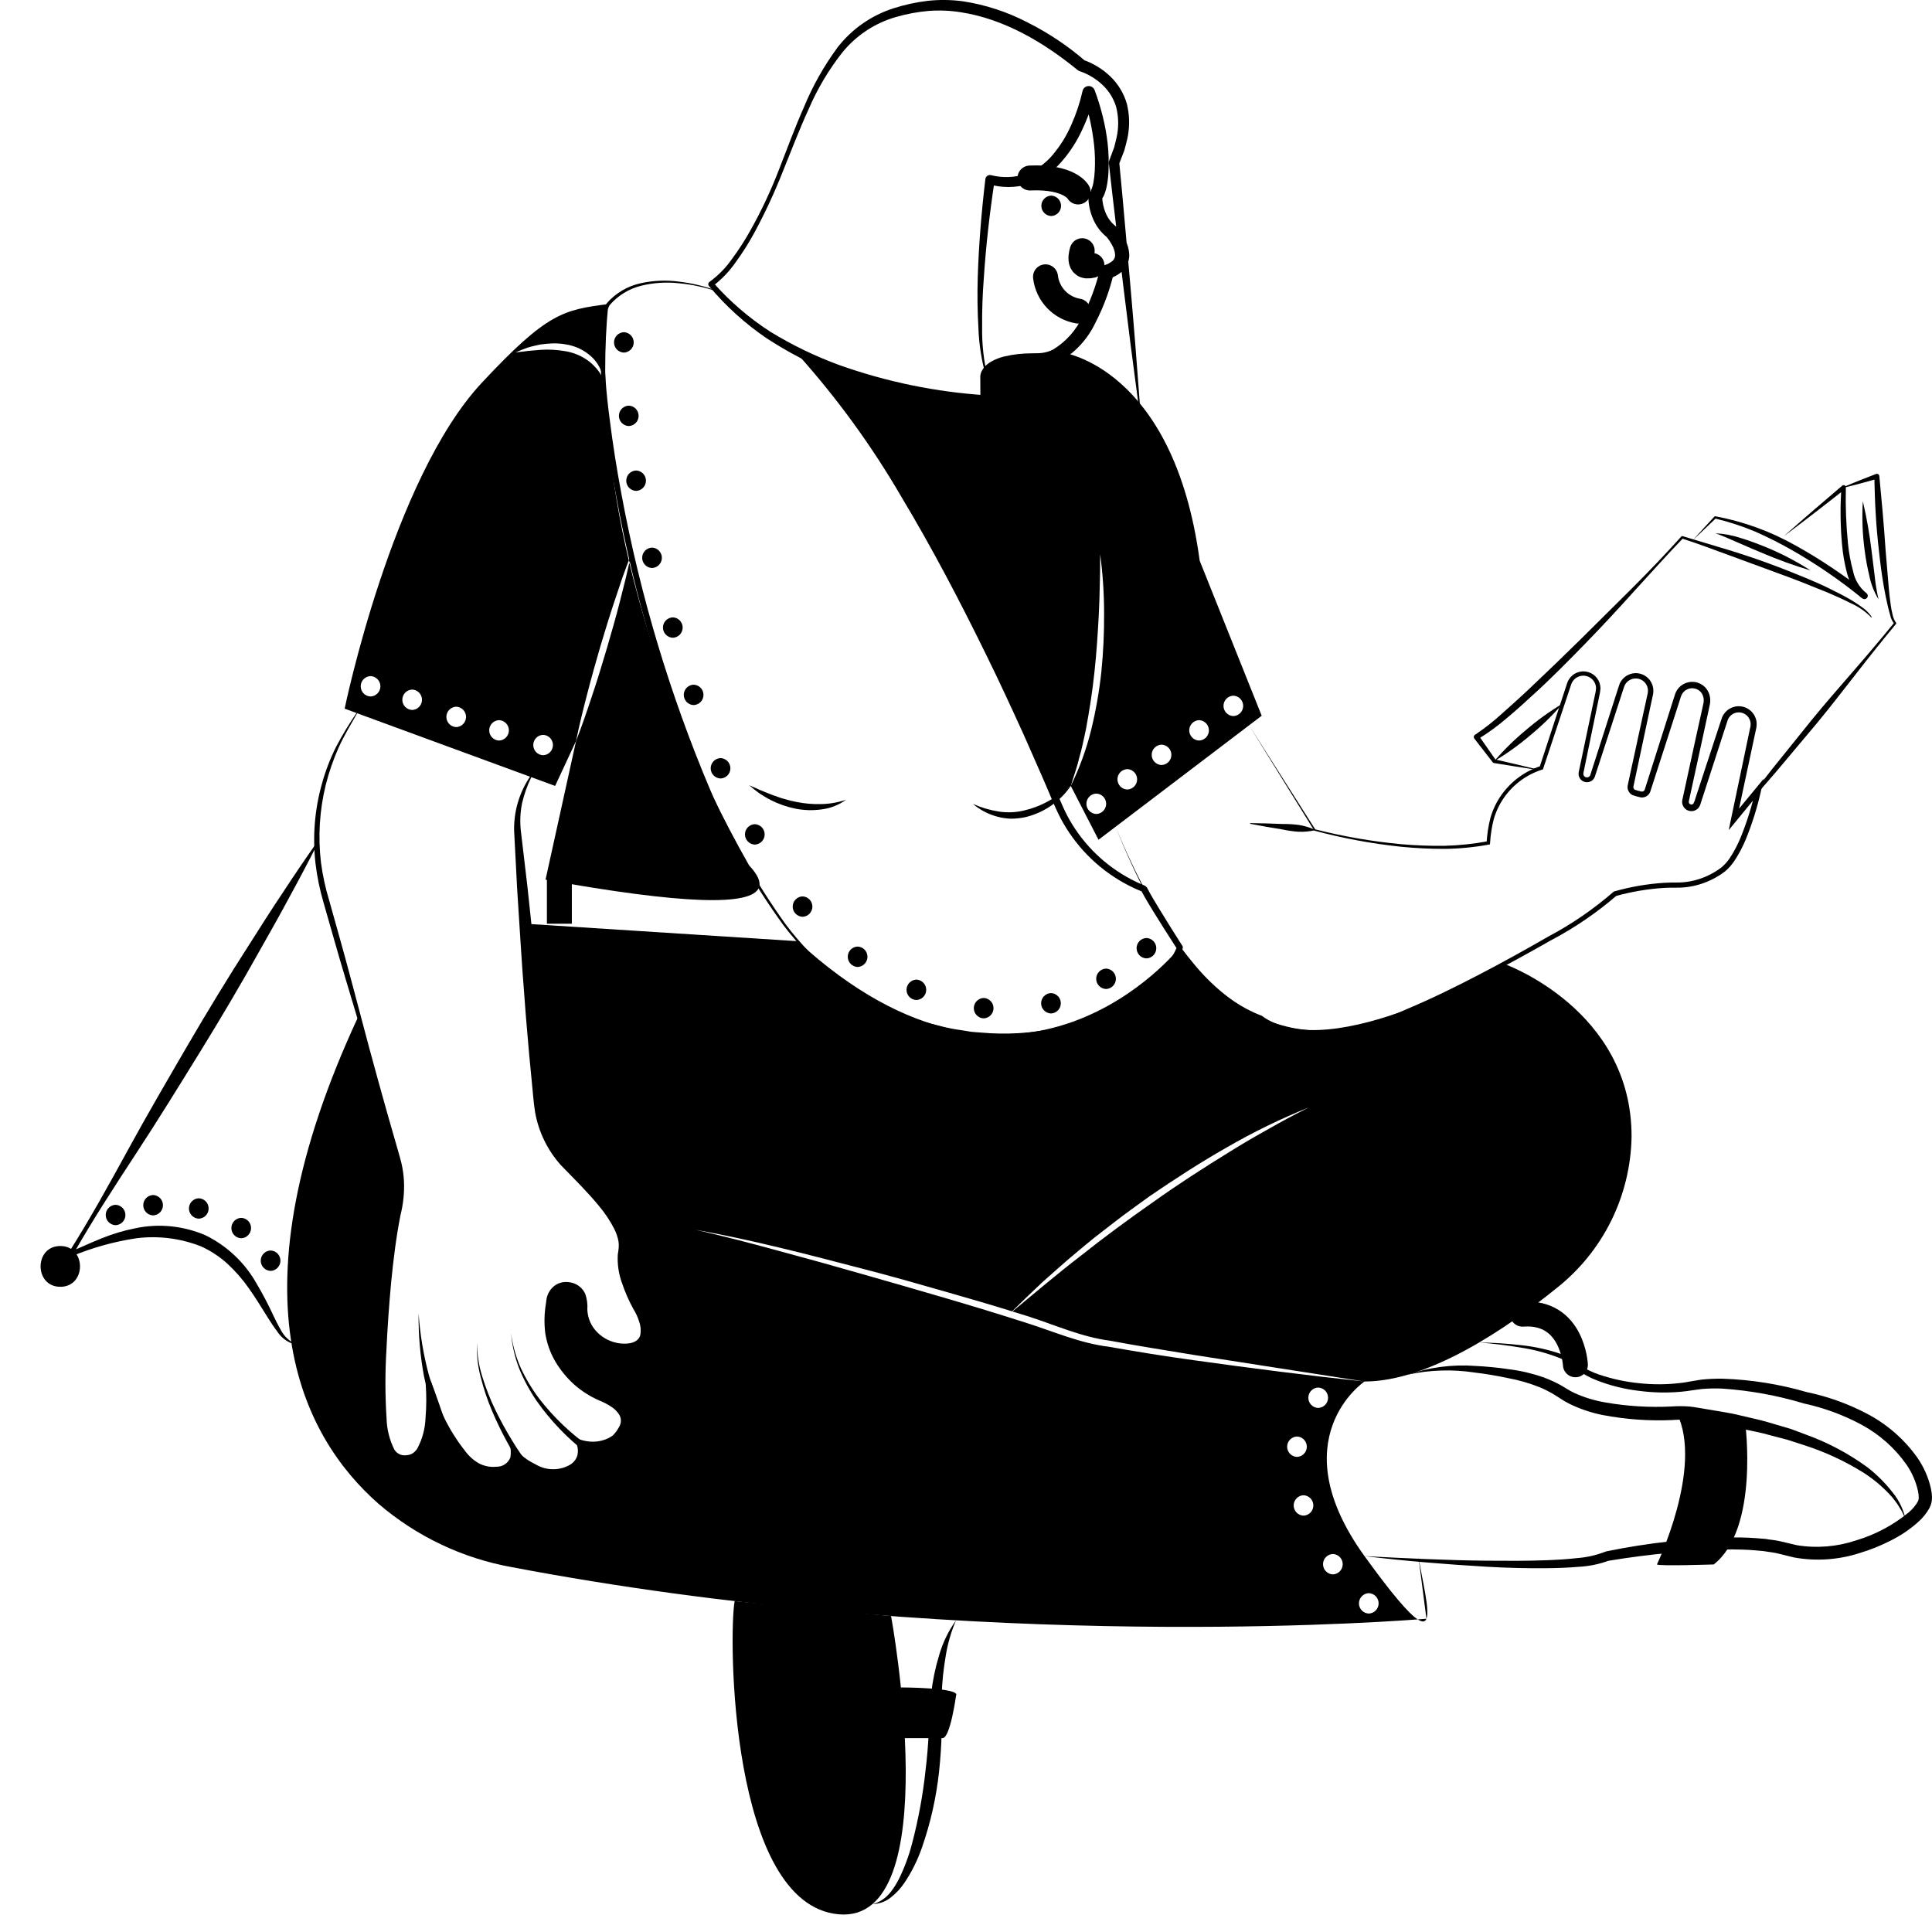 <svg width="75" height="75" viewBox="0 0 75 75" fill="none" xmlns="http://www.w3.org/2000/svg">
<path d="M55.374 62.839C55.374 62.839 55.258 62.849 55.036 62.865C55.224 62.986 55.327 62.962 55.374 62.839ZM55.06 60.408L55.374 62.839C55.511 62.495 55.216 61.374 55.06 60.408Z" fill="currentColor"/>
<path d="M13.923 39.432L15.475 44.93C15.659 45.581 15.675 46.267 15.522 46.926C15.208 48.414 15.01 49.925 14.931 51.444C14.646 55.593 14.931 56.829 15.913 56.607C16.895 56.385 16.641 53.725 16.641 53.725C16.912 54.785 17.438 55.764 18.172 56.575C18.307 56.724 18.475 56.84 18.662 56.913C18.85 56.986 19.051 57.014 19.252 56.995C20.231 56.884 19.749 55.96 19.731 55.862C19.974 56.293 20.346 56.637 20.793 56.847C20.989 56.965 21.213 57.03 21.442 57.035C21.671 57.041 21.898 56.987 22.099 56.879C22.704 56.533 22.311 55.865 22.282 55.818C22.519 55.966 22.793 56.044 23.073 56.044C23.352 56.043 23.626 55.964 23.863 55.815C24.728 55.018 23.955 54.48 23.414 54.229C22.994 54.045 22.613 53.783 22.292 53.455C21.086 52.189 21.395 51.014 21.44 50.513C21.447 50.381 21.5 50.257 21.59 50.161C21.679 50.065 21.8 50.003 21.931 49.987C22.024 49.976 22.119 49.986 22.208 50.017C22.297 50.049 22.377 50.1 22.443 50.167C22.509 50.235 22.558 50.316 22.588 50.406C22.617 50.496 22.625 50.591 22.611 50.684C22.603 50.944 22.663 51.202 22.784 51.431C22.905 51.661 23.084 51.856 23.303 51.996C23.609 52.198 23.975 52.291 24.34 52.26C25.43 52.173 24.752 50.945 24.752 50.945C24.752 50.945 23.878 49.507 24.116 48.562C24.356 47.607 22.965 46.16 22.078 45.234C21.446 44.573 21.059 43.715 20.983 42.803L20.395 35.859L30.962 36.537C39.667 44.553 45.798 36.78 45.798 36.78C47.187 38.844 48.979 39.43 48.979 39.43C51.65 41.428 58.388 37.416 58.388 37.416C58.388 37.416 63.356 39.174 63.337 44.136C63.317 45.265 63.047 46.376 62.547 47.389C62.046 48.402 61.327 49.291 60.442 49.993C58.536 51.537 55.488 53.63 52.97 53.63L46.377 52.603C45.281 52.421 44.181 52.252 43.09 52.046C41.983 51.903 40.962 51.437 39.915 51.101C39.712 51.038 39.506 50.974 39.303 50.911C40.174 50.188 41.037 49.457 41.932 48.768C42.855 48.034 43.806 47.335 44.772 46.659C45.732 45.975 46.722 45.337 47.728 44.717C48.227 44.405 48.736 44.109 49.253 43.822C49.765 43.529 50.286 43.251 50.816 42.988C49.716 43.429 48.65 43.948 47.625 44.542C46.593 45.128 45.598 45.775 44.619 46.443C44.141 46.794 43.655 47.132 43.191 47.498L42.489 48.042C42.256 48.23 42.029 48.419 41.802 48.61C41.343 48.984 40.91 49.388 40.464 49.776C40.066 50.148 39.675 50.528 39.29 50.906C38.435 50.642 37.577 50.391 36.716 50.146C35.645 49.84 34.576 49.533 33.499 49.256C31.345 48.694 29.189 48.129 26.998 47.739C28.083 47.984 29.16 48.264 30.231 48.559C31.306 48.847 32.377 49.145 33.446 49.452C35.581 50.064 37.722 50.671 39.836 51.352C40.912 51.692 41.925 52.145 43.048 52.281C44.146 52.476 45.244 52.653 46.347 52.804C48.551 53.112 50.758 53.395 52.97 53.63C52.97 53.63 49.676 55.847 52.97 60.408C54.06 61.917 54.691 62.641 55.036 62.865C52.553 63.05 36.74 64.045 19.861 60.835C17.954 60.491 16.173 59.645 14.701 58.383C11.698 55.749 8.868 50.27 13.923 39.432ZM53.136 62.638C53.239 62.634 53.336 62.591 53.407 62.517C53.478 62.443 53.518 62.345 53.518 62.242C53.518 62.139 53.478 62.041 53.407 61.967C53.336 61.893 53.239 61.85 53.136 61.846C53.033 61.85 52.936 61.893 52.865 61.967C52.794 62.041 52.754 62.139 52.754 62.242C52.754 62.345 52.794 62.443 52.865 62.517C52.936 62.591 53.033 62.634 53.136 62.638ZM51.742 61.118C51.845 61.114 51.942 61.071 52.013 60.997C52.084 60.923 52.124 60.824 52.124 60.722C52.124 60.619 52.084 60.52 52.013 60.447C51.942 60.373 51.845 60.329 51.742 60.326C51.64 60.329 51.543 60.373 51.471 60.447C51.4 60.52 51.36 60.619 51.36 60.722C51.36 60.824 51.4 60.923 51.471 60.997C51.543 61.071 51.64 61.114 51.742 61.118ZM51.172 53.865C51.069 53.868 50.972 53.911 50.901 53.985C50.829 54.059 50.789 54.158 50.789 54.261C50.789 54.363 50.829 54.462 50.901 54.536C50.972 54.61 51.069 54.653 51.172 54.656C51.275 54.653 51.372 54.61 51.444 54.536C51.515 54.462 51.555 54.363 51.555 54.261C51.555 54.158 51.515 54.059 51.444 53.985C51.372 53.911 51.275 53.868 51.172 53.865ZM50.602 58.837C50.705 58.834 50.802 58.79 50.873 58.716C50.944 58.642 50.984 58.544 50.984 58.441C50.984 58.339 50.944 58.24 50.873 58.166C50.802 58.092 50.705 58.049 50.602 58.045C50.5 58.049 50.402 58.092 50.331 58.166C50.26 58.24 50.22 58.339 50.22 58.441C50.22 58.544 50.26 58.642 50.331 58.716C50.402 58.79 50.5 58.834 50.602 58.837ZM50.349 56.557C50.451 56.553 50.548 56.51 50.62 56.436C50.691 56.362 50.731 56.263 50.731 56.161C50.731 56.058 50.691 55.96 50.62 55.886C50.548 55.812 50.451 55.769 50.349 55.765C50.246 55.769 50.149 55.812 50.078 55.886C50.007 55.96 49.967 56.058 49.967 56.161C49.967 56.263 50.007 56.362 50.078 56.436C50.149 56.51 50.246 56.553 50.349 56.557ZM22.363 28.764C21.968 30.559 21.573 32.354 21.178 34.148C26.449 35.099 29.212 35.196 29.466 34.441C29.54 34.23 29.411 33.948 29.083 33.599C26.988 29.919 25.422 25.961 24.43 21.844C24.385 22.044 24.338 22.242 24.293 22.44L24.063 23.356C23.907 23.966 23.733 24.573 23.556 25.177C23.377 25.779 23.195 26.383 22.994 26.98C22.796 27.579 22.593 28.175 22.363 28.764Z" fill="currentColor"/>
<path d="M18.7 14.863C21.244 12.136 21.87 12.03 23.614 11.803C23.277 15.251 23.686 18.674 24.409 21.754C24.327 21.97 24.25 22.187 24.169 22.403L23.868 23.298C23.667 23.895 23.485 24.499 23.303 25.103C23.129 25.708 22.955 26.312 22.799 26.924C22.64 27.534 22.488 28.144 22.363 28.764L21.55 30.509L13.379 27.51C13.379 27.51 15.216 18.6 18.7 14.863ZM21.083 29.318C21.186 29.315 21.283 29.271 21.354 29.198C21.425 29.124 21.465 29.025 21.465 28.922C21.465 28.82 21.425 28.721 21.354 28.647C21.283 28.573 21.186 28.53 21.083 28.527C20.981 28.53 20.884 28.573 20.812 28.647C20.741 28.721 20.701 28.82 20.701 28.922C20.701 29.025 20.741 29.124 20.812 29.198C20.884 29.271 20.981 29.315 21.083 29.318ZM20.505 13.622C20.669 13.604 20.833 13.598 20.994 13.58C21.311 13.56 21.63 13.578 21.944 13.633C22.252 13.683 22.545 13.802 22.802 13.981C23.065 14.168 23.277 14.417 23.419 14.707C23.365 14.363 23.192 14.049 22.931 13.82C22.666 13.587 22.341 13.433 21.994 13.374C21.824 13.343 21.652 13.328 21.479 13.329C21.309 13.335 21.139 13.35 20.97 13.374C20.806 13.411 20.64 13.445 20.479 13.495C20.323 13.556 20.165 13.611 20.012 13.68C20.181 13.667 20.342 13.64 20.505 13.622ZM19.373 28.748C19.476 28.745 19.573 28.701 19.644 28.628C19.715 28.554 19.755 28.455 19.755 28.352C19.755 28.25 19.715 28.151 19.644 28.077C19.573 28.003 19.476 27.96 19.373 27.956C19.27 27.96 19.173 28.003 19.102 28.077C19.031 28.151 18.991 28.25 18.991 28.352C18.991 28.455 19.031 28.554 19.102 28.627C19.173 28.701 19.27 28.745 19.373 28.748ZM17.71 28.226C17.813 28.222 17.91 28.179 17.981 28.105C18.052 28.031 18.092 27.932 18.092 27.83C18.092 27.727 18.052 27.628 17.981 27.555C17.91 27.481 17.813 27.438 17.71 27.434C17.608 27.438 17.511 27.481 17.439 27.555C17.368 27.628 17.328 27.727 17.328 27.83C17.328 27.932 17.368 28.031 17.439 28.105C17.511 28.179 17.608 28.222 17.71 28.226ZM16 27.561C16.102 27.557 16.2 27.514 16.271 27.44C16.342 27.366 16.382 27.267 16.382 27.165C16.382 27.062 16.342 26.963 16.271 26.89C16.2 26.816 16.102 26.772 16 26.769C15.897 26.772 15.8 26.816 15.729 26.89C15.658 26.963 15.618 27.062 15.618 27.165C15.618 27.267 15.658 27.366 15.729 27.44C15.8 27.514 15.897 27.557 16 27.561ZM14.385 27.038C14.487 27.034 14.584 26.991 14.655 26.917C14.727 26.843 14.767 26.745 14.767 26.642C14.767 26.539 14.727 26.441 14.655 26.367C14.584 26.293 14.487 26.25 14.385 26.246C14.282 26.25 14.185 26.293 14.114 26.367C14.042 26.441 14.003 26.539 14.003 26.642C14.003 26.745 14.042 26.843 14.114 26.917C14.185 26.991 14.282 27.034 14.385 27.038ZM38.305 15.591V14.609C38.456 14.076 41.224 13.68 41.224 13.68C41.224 13.68 45.558 14.229 46.572 21.767L48.979 27.785L42.644 32.599L41.568 30.509C41.905 29.82 42.168 29.099 42.354 28.355C42.537 27.611 42.67 26.855 42.753 26.093C42.83 25.331 42.866 24.565 42.861 23.799C42.86 23.035 42.809 22.271 42.708 21.514C42.705 21.896 42.708 22.276 42.694 22.657C42.689 23.037 42.676 23.417 42.658 23.797C42.618 24.554 42.571 25.312 42.489 26.064C42.412 26.819 42.293 27.566 42.156 28.31C42.074 28.68 42.006 29.054 41.895 29.416C41.813 29.788 41.676 30.142 41.568 30.509L40.884 31.103C40.884 31.103 36.537 19.558 30.962 13.662C33.911 15.192 38.305 15.591 38.305 15.591ZM47.878 27.798C47.981 27.794 48.078 27.751 48.149 27.677C48.22 27.603 48.26 27.505 48.26 27.402C48.26 27.3 48.22 27.201 48.149 27.127C48.078 27.053 47.981 27.01 47.878 27.006C47.776 27.01 47.679 27.053 47.607 27.127C47.536 27.201 47.496 27.3 47.496 27.402C47.496 27.505 47.536 27.603 47.607 27.677C47.679 27.751 47.776 27.794 47.878 27.798ZM46.548 28.748C46.651 28.745 46.748 28.701 46.819 28.628C46.89 28.554 46.93 28.455 46.93 28.352C46.93 28.25 46.89 28.151 46.819 28.077C46.748 28.003 46.651 27.96 46.548 27.956C46.446 27.96 46.348 28.003 46.277 28.077C46.206 28.151 46.166 28.25 46.166 28.352C46.166 28.455 46.206 28.553 46.277 28.627C46.348 28.701 46.446 28.745 46.548 28.748ZM45.091 29.698C45.194 29.695 45.291 29.651 45.362 29.578C45.433 29.504 45.473 29.405 45.473 29.303C45.473 29.2 45.433 29.101 45.362 29.027C45.291 28.954 45.194 28.91 45.091 28.907C44.989 28.91 44.892 28.954 44.82 29.028C44.749 29.101 44.709 29.2 44.709 29.303C44.709 29.405 44.749 29.504 44.82 29.578C44.892 29.651 44.989 29.695 45.091 29.698ZM43.761 30.649C43.863 30.645 43.961 30.602 44.032 30.528C44.103 30.454 44.143 30.355 44.143 30.253C44.143 30.15 44.103 30.052 44.032 29.978C43.961 29.904 43.863 29.86 43.761 29.857C43.658 29.861 43.561 29.904 43.49 29.978C43.419 30.052 43.379 30.15 43.379 30.253C43.379 30.355 43.419 30.454 43.49 30.528C43.561 30.602 43.658 30.645 43.761 30.649ZM42.557 30.807C42.455 30.81 42.357 30.854 42.286 30.927C42.214 31.001 42.174 31.1 42.174 31.203C42.174 31.306 42.214 31.404 42.286 31.478C42.357 31.552 42.455 31.595 42.557 31.599C42.66 31.596 42.758 31.552 42.829 31.478C42.901 31.404 42.941 31.306 42.941 31.203C42.941 31.1 42.901 31.001 42.829 30.927C42.758 30.854 42.66 30.81 42.557 30.807Z" fill="currentColor"/>
<path d="M44.254 15.748C44.139 14.17 44.013 12.593 43.875 11.017C43.732 9.442 43.603 7.865 43.448 6.291L43.431 6.394L43.646 5.841C43.694 5.646 43.755 5.456 43.788 5.257C43.858 4.85 43.844 4.433 43.745 4.032C43.629 3.627 43.407 3.259 43.103 2.967C43.029 2.894 42.947 2.831 42.868 2.763C42.783 2.705 42.702 2.641 42.612 2.59C42.434 2.479 42.243 2.389 42.044 2.321L42.134 2.371C41.459 1.785 40.712 1.285 39.913 0.883C39.117 0.465 38.256 0.182 37.366 0.048C36.916 -0.011 36.46 -0.016 36.009 0.033C35.563 0.086 35.123 0.182 34.696 0.319C33.828 0.594 33.066 1.127 32.509 1.847C31.986 2.56 31.55 3.333 31.212 4.151C30.857 4.952 30.556 5.775 30.239 6.587C29.926 7.398 29.556 8.187 29.13 8.945C28.92 9.323 28.685 9.688 28.427 10.036C28.188 10.383 27.891 10.688 27.55 10.937L27.541 10.943C27.518 10.958 27.501 10.982 27.496 11.009C27.49 11.036 27.495 11.064 27.51 11.088L27.518 11.098C28.164 11.873 28.915 12.555 29.748 13.123C30.592 13.675 31.487 14.142 32.422 14.518C33.36 14.882 34.324 15.174 35.306 15.392C36.29 15.618 37.289 15.767 38.296 15.837C38.327 15.839 38.359 15.835 38.388 15.825C38.418 15.815 38.446 15.799 38.469 15.778C38.493 15.757 38.512 15.732 38.526 15.703C38.54 15.675 38.548 15.644 38.55 15.613L38.551 15.6L38.551 15.592L38.556 14.619C38.553 14.659 38.555 14.638 38.556 14.64C38.558 14.636 38.56 14.629 38.565 14.622C38.576 14.605 38.589 14.588 38.602 14.573C38.643 14.533 38.689 14.499 38.739 14.473C38.861 14.407 38.993 14.359 39.129 14.331C39.429 14.268 39.735 14.237 40.042 14.24L40.281 14.239C40.376 14.24 40.471 14.233 40.565 14.219C40.754 14.193 40.937 14.137 41.108 14.053C41.73 13.701 42.227 13.164 42.53 12.516C42.842 11.914 43.078 11.276 43.232 10.615L43.043 10.82C43.243 10.762 43.428 10.658 43.581 10.516C43.667 10.432 43.734 10.331 43.778 10.22C43.822 10.108 43.842 9.989 43.837 9.869C43.825 9.665 43.767 9.466 43.668 9.286C43.582 9.12 43.477 8.964 43.355 8.822C43.349 8.815 43.342 8.809 43.335 8.802L43.316 8.787C43.232 8.721 43.156 8.644 43.09 8.559C43.023 8.471 42.968 8.376 42.925 8.274C42.881 8.17 42.846 8.061 42.823 7.949C42.8 7.841 42.788 7.731 42.787 7.62L42.667 7.834C42.696 7.814 42.722 7.791 42.744 7.764C42.76 7.746 42.769 7.732 42.781 7.716C42.799 7.689 42.816 7.661 42.831 7.632C42.857 7.583 42.879 7.531 42.897 7.478C42.929 7.384 42.955 7.287 42.972 7.189C43.005 7.008 43.026 6.824 43.032 6.639C43.049 6.281 43.038 5.922 42.998 5.566C42.958 5.213 42.894 4.863 42.808 4.518C42.723 4.173 42.618 3.833 42.494 3.499C42.476 3.45 42.441 3.408 42.397 3.379C42.352 3.351 42.3 3.337 42.247 3.341C42.194 3.345 42.144 3.365 42.104 3.4C42.064 3.434 42.036 3.481 42.025 3.532L42.023 3.538C41.922 3.989 41.776 4.428 41.587 4.849C41.404 5.27 41.161 5.662 40.865 6.012C40.58 6.354 40.209 6.615 39.79 6.765C39.364 6.897 38.91 6.91 38.477 6.801L38.468 6.799C38.445 6.793 38.422 6.793 38.399 6.797C38.376 6.8 38.354 6.809 38.334 6.821C38.314 6.834 38.297 6.85 38.284 6.869C38.27 6.888 38.261 6.909 38.255 6.932L38.252 6.951C38.1 8.229 37.995 9.506 37.955 10.79C37.937 11.431 37.944 12.074 37.981 12.716C38.002 13.36 38.102 13.998 38.28 14.618C38.282 14.624 38.287 14.63 38.293 14.633C38.299 14.636 38.307 14.637 38.313 14.635C38.32 14.633 38.325 14.628 38.328 14.622C38.331 14.616 38.332 14.609 38.331 14.602C38.185 13.982 38.116 13.347 38.126 12.71C38.12 12.074 38.142 11.437 38.191 10.801C38.274 9.53 38.42 8.259 38.612 7.003L38.387 7.153C38.886 7.297 39.416 7.296 39.914 7.15C40.407 6.986 40.848 6.693 41.189 6.301C41.522 5.924 41.798 5.501 42.007 5.044C42.221 4.594 42.388 4.122 42.506 3.638L42.035 3.676C42.144 3.991 42.235 4.311 42.308 4.637C42.381 4.962 42.435 5.291 42.472 5.623C42.507 5.951 42.516 6.282 42.499 6.612C42.493 6.772 42.475 6.931 42.446 7.088C42.433 7.159 42.415 7.229 42.391 7.298C42.381 7.327 42.37 7.354 42.356 7.381C42.351 7.39 42.346 7.399 42.34 7.408C42.339 7.409 42.338 7.41 42.337 7.412C42.343 7.408 42.327 7.417 42.368 7.386L42.249 7.601C42.248 7.754 42.263 7.907 42.294 8.058C42.324 8.205 42.369 8.349 42.428 8.488C42.487 8.63 42.564 8.764 42.657 8.887C42.752 9.012 42.862 9.124 42.986 9.221L42.948 9.185C43.038 9.293 43.116 9.41 43.181 9.535C43.242 9.644 43.278 9.764 43.288 9.888C43.291 9.932 43.284 9.976 43.267 10.017C43.251 10.058 43.225 10.095 43.193 10.124C43.102 10.202 42.995 10.259 42.88 10.291L42.87 10.295C42.826 10.311 42.787 10.338 42.756 10.373C42.724 10.409 42.702 10.451 42.691 10.496C42.542 11.107 42.323 11.697 42.037 12.256C41.793 12.803 41.387 13.262 40.875 13.572C40.753 13.633 40.622 13.675 40.487 13.695C40.42 13.706 40.353 13.712 40.285 13.712L40.034 13.716C39.689 13.717 39.344 13.756 39.007 13.833C38.824 13.874 38.648 13.942 38.484 14.034C38.392 14.086 38.307 14.152 38.233 14.228C38.192 14.274 38.156 14.323 38.126 14.376C38.109 14.405 38.095 14.436 38.083 14.468C38.066 14.513 38.056 14.56 38.054 14.607L38.06 15.592L38.315 15.346C36.35 15.224 34.412 14.825 32.557 14.163C31.634 13.823 30.747 13.393 29.908 12.88C29.081 12.347 28.332 11.702 27.682 10.964L27.65 11.124C28.012 10.852 28.326 10.523 28.581 10.149C28.84 9.792 29.075 9.419 29.285 9.032C29.702 8.261 30.072 7.464 30.393 6.648C30.722 5.837 31.031 5.023 31.394 4.232C31.735 3.438 32.179 2.693 32.716 2.016C33.256 1.36 33.983 0.885 34.801 0.655C35.209 0.538 35.628 0.46 36.051 0.424C36.469 0.392 36.891 0.41 37.305 0.477C38.976 0.734 40.522 1.646 41.825 2.714L41.826 2.715C41.852 2.736 41.882 2.753 41.915 2.764C42.242 2.875 42.541 3.055 42.794 3.291C43.045 3.525 43.23 3.822 43.329 4.151C43.415 4.491 43.43 4.844 43.374 5.19C43.347 5.366 43.293 5.54 43.253 5.716L43.061 6.23L43.056 6.243C43.045 6.272 43.042 6.302 43.045 6.333C43.217 7.905 43.415 9.474 43.599 11.045C43.789 12.615 43.99 14.184 44.202 15.753C44.202 15.756 44.203 15.759 44.205 15.762C44.207 15.765 44.209 15.768 44.212 15.77C44.215 15.772 44.218 15.774 44.221 15.775C44.224 15.776 44.228 15.776 44.231 15.776C44.238 15.775 44.244 15.771 44.248 15.766C44.253 15.761 44.255 15.754 44.254 15.748ZM41.568 30.509C41.298 30.731 41.008 30.927 40.703 31.096C40.407 31.262 40.089 31.385 39.759 31.462C39.432 31.541 39.093 31.555 38.76 31.502C38.418 31.447 38.084 31.348 37.767 31.206C38.043 31.442 38.369 31.612 38.72 31.704C38.898 31.752 39.082 31.778 39.266 31.782C39.452 31.779 39.636 31.759 39.817 31.719C40.53 31.546 41.154 31.115 41.568 30.509ZM32.843 31.047C32.533 31.151 32.209 31.207 31.882 31.215C31.562 31.224 31.242 31.196 30.927 31.133C30.769 31.104 30.613 31.066 30.459 31.018C30.301 30.982 30.154 30.914 29.998 30.866C29.845 30.81 29.696 30.743 29.541 30.684C29.391 30.617 29.242 30.545 29.084 30.484C29.21 30.594 29.343 30.697 29.479 30.798C29.622 30.885 29.763 30.98 29.915 31.055C30.219 31.21 30.543 31.324 30.877 31.392C31.215 31.459 31.561 31.468 31.902 31.42C32.242 31.377 32.566 31.249 32.843 31.047ZM13.84 27.678C13.55 28.101 13.284 28.541 13.045 28.995C12.815 29.457 12.63 29.94 12.494 30.437C12.214 31.437 12.13 32.481 12.247 33.513C12.308 34.027 12.412 34.535 12.558 35.032L12.979 36.507C13.258 37.492 13.559 38.47 13.85 39.45L13.847 39.43L13.847 39.432L13.847 39.435C13.847 39.441 13.848 39.447 13.85 39.453C14.361 41.147 14.851 42.846 15.319 44.552C15.376 44.766 15.443 44.977 15.486 45.19C15.529 45.404 15.554 45.621 15.562 45.839C15.572 46.276 15.517 46.713 15.397 47.133C15.205 48 15.061 48.877 14.966 49.76C14.864 50.641 14.796 51.525 14.745 52.41C14.68 53.298 14.674 54.19 14.728 55.08C14.746 55.306 14.778 55.531 14.825 55.753C14.868 55.988 14.954 56.213 15.077 56.417C15.15 56.529 15.249 56.622 15.367 56.687C15.488 56.748 15.623 56.775 15.759 56.765C15.822 56.761 15.884 56.752 15.945 56.738C16.012 56.721 16.076 56.696 16.136 56.662C16.248 56.594 16.343 56.503 16.416 56.394C16.644 55.986 16.767 55.528 16.776 55.06C16.805 54.612 16.798 54.161 16.756 53.714L16.529 53.755C16.794 54.736 17.272 55.646 17.929 56.421C18.088 56.626 18.288 56.796 18.516 56.92C18.751 57.04 19.017 57.084 19.278 57.045C19.409 57.029 19.535 56.985 19.648 56.918C19.706 56.882 19.755 56.836 19.795 56.781C19.834 56.726 19.862 56.664 19.877 56.598C19.908 56.344 19.861 56.087 19.744 55.86L19.742 55.856C19.741 55.853 19.738 55.85 19.735 55.849C19.732 55.847 19.729 55.847 19.726 55.849C19.723 55.85 19.72 55.852 19.718 55.855C19.717 55.858 19.717 55.862 19.718 55.865C19.82 56.089 19.852 56.338 19.812 56.581C19.769 56.69 19.693 56.783 19.595 56.847C19.497 56.911 19.382 56.943 19.265 56.938C19.027 56.963 18.788 56.914 18.578 56.8C18.371 56.678 18.191 56.514 18.05 56.319C17.438 55.545 16.996 54.651 16.753 53.694C16.746 53.666 16.728 53.642 16.704 53.627C16.68 53.611 16.651 53.605 16.622 53.61C16.594 53.614 16.568 53.63 16.55 53.652C16.532 53.675 16.524 53.703 16.526 53.732L16.526 53.736C16.558 54.17 16.556 54.606 16.519 55.039C16.505 55.46 16.395 55.871 16.195 56.241C16.145 56.317 16.079 56.381 16.002 56.428C15.965 56.448 15.926 56.464 15.885 56.475C15.838 56.485 15.791 56.491 15.744 56.495C15.656 56.502 15.569 56.485 15.491 56.444C15.413 56.403 15.348 56.341 15.305 56.265C15.118 55.888 15.016 55.475 15.006 55.055C14.95 54.179 14.948 53.3 15 52.423C15.041 51.542 15.103 50.662 15.184 49.783C15.271 48.906 15.377 48.029 15.548 47.166C15.658 46.731 15.703 46.282 15.681 45.834C15.668 45.61 15.637 45.387 15.587 45.168C15.535 44.949 15.469 44.739 15.41 44.526C14.917 42.827 14.446 41.123 13.996 39.412L13.998 39.432L13.998 39.43C13.999 39.424 13.998 39.417 13.996 39.411L13.996 39.409C13.73 38.421 13.475 37.43 13.197 36.446L12.783 34.968C12.635 34.484 12.527 33.989 12.461 33.488C12.341 32.481 12.403 31.461 12.644 30.477C12.767 29.984 12.932 29.503 13.138 29.039C13.343 28.573 13.612 28.138 13.863 27.692C13.864 27.689 13.865 27.685 13.864 27.682C13.863 27.678 13.861 27.675 13.858 27.674C13.855 27.672 13.852 27.671 13.848 27.672C13.845 27.673 13.842 27.675 13.84 27.678ZM22.26 55.834L22.263 55.837L22.266 55.84L22.268 55.841C22.388 55.918 22.515 55.982 22.649 56.03C22.786 56.079 22.928 56.107 23.073 56.115C23.22 56.123 23.367 56.11 23.51 56.076C23.659 56.043 23.8 55.986 23.93 55.908L23.935 55.905L23.941 55.9C24.096 55.773 24.224 55.616 24.319 55.439C24.369 55.338 24.395 55.227 24.396 55.114C24.398 55.001 24.373 54.889 24.326 54.787C24.232 54.599 24.092 54.438 23.919 54.318C23.763 54.205 23.597 54.107 23.422 54.025C23.114 53.871 22.829 53.673 22.576 53.439C22.332 53.199 22.122 52.927 21.951 52.63C21.787 52.337 21.679 52.016 21.634 51.684C21.596 51.342 21.604 50.996 21.659 50.656L21.674 50.52C21.677 50.492 21.683 50.464 21.691 50.437C21.708 50.383 21.737 50.334 21.776 50.294C21.816 50.255 21.865 50.226 21.919 50.212C21.973 50.198 22.03 50.198 22.084 50.212C22.142 50.218 22.198 50.239 22.246 50.272C22.295 50.305 22.334 50.349 22.361 50.402C22.417 50.552 22.444 50.712 22.44 50.872C22.483 51.278 22.675 51.654 22.981 51.925C23.276 52.189 23.653 52.344 24.049 52.367C24.245 52.383 24.443 52.359 24.63 52.295C24.731 52.261 24.821 52.2 24.892 52.12C24.962 52.04 25.009 51.942 25.03 51.838C25.058 51.642 25.038 51.443 24.97 51.258C24.941 51.168 24.906 51.08 24.866 50.994C24.825 50.906 24.772 50.828 24.733 50.75C24.562 50.434 24.422 50.102 24.314 49.76C24.2 49.428 24.16 49.075 24.197 48.726L24.222 48.603L24.248 48.455C24.262 48.355 24.263 48.254 24.253 48.153C24.227 47.96 24.174 47.772 24.096 47.594C23.945 47.249 23.756 46.923 23.533 46.62C23.093 46.034 22.62 45.474 22.116 44.942C21.677 44.413 21.387 43.775 21.277 43.095C21.23 42.768 21.217 42.387 21.187 42.028L21.106 40.938C21.043 40.212 20.991 39.486 20.919 38.761C20.789 37.309 20.626 35.861 20.474 34.412L20.218 32.242C20.18 31.89 20.195 31.535 20.265 31.188C20.346 30.837 20.466 30.496 20.624 30.172C20.627 30.166 20.627 30.159 20.625 30.153C20.622 30.147 20.618 30.142 20.612 30.138C20.606 30.135 20.599 30.134 20.593 30.136C20.587 30.138 20.581 30.142 20.578 30.147L20.577 30.149C20.155 30.771 19.939 31.51 19.959 32.261L20.072 34.446C20.167 35.9 20.249 37.355 20.366 38.807C20.416 39.534 20.487 40.259 20.547 40.985L20.652 42.073C20.692 42.439 20.709 42.787 20.773 43.18C20.91 43.946 21.258 44.658 21.778 45.236C22.299 45.776 22.806 46.268 23.261 46.826C23.489 47.096 23.684 47.391 23.845 47.705C23.922 47.857 23.977 48.019 24.009 48.186C24.022 48.266 24.025 48.348 24.018 48.429L24.005 48.551L23.983 48.697C23.96 49.076 24.017 49.456 24.148 49.813C24.266 50.163 24.415 50.502 24.593 50.826C24.687 50.976 24.761 51.138 24.813 51.307C24.87 51.466 24.886 51.636 24.861 51.803C24.798 52.127 24.4 52.192 24.068 52.151C23.731 52.11 23.418 51.956 23.18 51.714C22.948 51.48 22.813 51.168 22.8 50.839C22.815 50.635 22.788 50.43 22.723 50.237C22.673 50.123 22.597 50.022 22.5 49.944C22.403 49.866 22.289 49.812 22.167 49.787C22.047 49.76 21.923 49.759 21.803 49.784C21.674 49.814 21.556 49.877 21.461 49.968C21.369 50.056 21.299 50.163 21.255 50.282C21.233 50.341 21.218 50.401 21.21 50.464L21.194 50.599C21.129 50.979 21.12 51.366 21.166 51.749C21.226 52.139 21.359 52.514 21.558 52.855C21.756 53.188 22.003 53.49 22.291 53.749C22.58 54.004 22.907 54.211 23.26 54.365C23.419 54.429 23.573 54.508 23.717 54.601C23.85 54.682 23.962 54.794 24.043 54.926C24.078 54.987 24.098 55.055 24.102 55.125C24.106 55.195 24.094 55.265 24.066 55.329C23.996 55.478 23.901 55.614 23.785 55.73L23.795 55.722C23.692 55.796 23.579 55.854 23.459 55.893C23.335 55.936 23.205 55.96 23.074 55.965C22.941 55.971 22.808 55.958 22.679 55.928C22.546 55.898 22.417 55.853 22.295 55.795L22.3 55.799L22.298 55.796C22.293 55.792 22.286 55.79 22.279 55.79C22.273 55.79 22.266 55.793 22.261 55.798C22.257 55.802 22.254 55.809 22.254 55.816C22.253 55.822 22.256 55.829 22.26 55.834ZM51.039 32.207C50.843 32.12 50.637 32.059 50.425 32.025C50.217 31.997 50.007 31.985 49.797 31.988C49.378 31.969 48.958 31.958 48.537 31.953C48.534 31.953 48.53 31.954 48.528 31.957C48.526 31.959 48.524 31.962 48.524 31.965C48.523 31.968 48.524 31.972 48.526 31.974C48.528 31.977 48.531 31.979 48.534 31.98C48.947 32.06 49.361 32.133 49.776 32.198C49.981 32.243 50.189 32.273 50.399 32.288C50.613 32.297 50.827 32.278 51.036 32.233C51.039 32.232 51.042 32.231 51.044 32.228C51.046 32.226 51.047 32.224 51.047 32.221C51.047 32.218 51.047 32.215 51.045 32.212C51.044 32.21 51.042 32.208 51.039 32.207Z" fill="currentColor"/>
<path d="M22.934 56.199C22.174 55.67 21.499 55.029 20.932 54.296C20.653 53.925 20.413 53.525 20.216 53.104C20.028 52.677 19.901 52.225 19.84 51.762C19.88 52.23 19.986 52.691 20.156 53.13C20.335 53.566 20.559 53.983 20.825 54.373C21.37 55.151 22.031 55.84 22.785 56.417C22.799 56.428 22.814 56.435 22.831 56.44C22.848 56.444 22.866 56.445 22.883 56.442C22.9 56.44 22.916 56.434 22.931 56.425C22.946 56.416 22.959 56.405 22.97 56.391C22.98 56.377 22.988 56.361 22.992 56.345C22.997 56.328 22.997 56.31 22.995 56.293C22.993 56.276 22.987 56.259 22.978 56.245C22.969 56.23 22.957 56.217 22.944 56.206L22.939 56.203L22.934 56.199ZM20.642 57.003C20.358 56.658 20.1 56.292 19.872 55.908C19.636 55.522 19.419 55.125 19.222 54.718C19.025 54.31 18.86 53.887 18.727 53.455C18.588 53.022 18.518 52.57 18.52 52.115C18.496 52.572 18.544 53.03 18.664 53.472C18.776 53.916 18.923 54.35 19.101 54.772C19.28 55.193 19.48 55.605 19.701 56.007C19.918 56.417 20.167 56.809 20.446 57.179C20.468 57.206 20.499 57.224 20.534 57.228C20.569 57.232 20.604 57.222 20.631 57.201C20.659 57.179 20.677 57.148 20.681 57.113C20.685 57.078 20.675 57.043 20.653 57.015L20.649 57.011L20.642 57.003ZM17.445 55.648C17.305 55.275 17.181 54.894 17.049 54.508L16.845 53.932C16.774 53.74 16.696 53.553 16.645 53.364C16.437 52.586 16.305 51.791 16.25 50.988C16.24 51.8 16.309 52.611 16.456 53.41C16.549 53.816 16.633 54.2 16.707 54.598C16.781 54.993 16.85 55.396 16.939 55.797L16.939 55.799C16.955 55.867 16.996 55.927 17.055 55.964C17.115 56.002 17.186 56.014 17.255 55.999C17.323 55.984 17.383 55.943 17.42 55.884C17.458 55.825 17.471 55.753 17.456 55.685C17.453 55.672 17.45 55.66 17.445 55.648ZM34.592 62.736C34.592 62.736 36.785 74.693 32.557 74.313C28.329 73.933 28.28 63.491 28.518 62.156" fill="currentColor"/>
<path d="M37.113 62.902C36.817 63.313 36.595 63.773 36.456 64.259C36.308 64.744 36.205 65.242 36.148 65.746C36.081 66.245 36.079 66.765 36.053 67.246C36.031 67.735 35.99 68.224 35.931 68.711C35.827 69.685 35.649 70.65 35.398 71.597C35.275 72.066 35.104 72.522 34.888 72.957C34.67 73.376 34.37 73.803 33.87 73.914C34.129 73.912 34.38 73.822 34.582 73.659C34.786 73.498 34.963 73.307 35.109 73.092C35.394 72.667 35.622 72.207 35.79 71.723C36.123 70.768 36.346 69.777 36.455 68.771C36.506 68.27 36.546 67.767 36.552 67.261C36.549 66.748 36.54 66.272 36.557 65.779C36.574 65.29 36.624 64.803 36.707 64.32C36.781 63.832 36.917 63.355 37.113 62.902ZM52.97 60.408C54.537 60.598 56.111 60.726 57.689 60.819C58.478 60.866 59.27 60.885 60.063 60.877C60.46 60.873 60.858 60.86 61.257 60.825C61.674 60.806 62.085 60.722 62.475 60.576L62.428 60.592C63.227 60.458 64.038 60.354 64.847 60.279C65.653 60.193 66.463 60.149 67.273 60.148C67.475 60.147 67.675 60.16 67.876 60.165C68.076 60.177 68.274 60.197 68.472 60.215C68.665 60.25 68.867 60.264 69.053 60.315L69.652 60.462C70.503 60.614 71.378 60.554 72.201 60.286C72.608 60.164 73.003 60.006 73.382 59.812C73.77 59.621 74.131 59.379 74.455 59.091C74.633 58.936 74.783 58.752 74.899 58.546C74.967 58.418 75.001 58.274 75 58.129L74.987 57.949L74.957 57.779C74.859 57.346 74.677 56.937 74.422 56.573C73.921 55.873 73.265 55.298 72.504 54.895C71.76 54.5 70.963 54.213 70.138 54.041L70.155 54.046C69.09 53.735 67.99 53.559 66.882 53.521C66.601 53.516 66.32 53.528 66.041 53.558L65.625 53.626C65.495 53.648 65.366 53.675 65.234 53.687C64.704 53.751 64.17 53.754 63.64 53.697C63.108 53.645 62.584 53.532 62.078 53.361C61.829 53.278 61.59 53.164 61.369 53.022L61.217 52.904C61.158 52.861 61.102 52.813 61.041 52.774C60.919 52.701 60.792 52.637 60.661 52.584C60.141 52.4 59.602 52.278 59.054 52.22C58.512 52.157 57.967 52.122 57.421 52.115C57.964 52.156 58.505 52.224 59.04 52.314C59.573 52.394 60.095 52.537 60.595 52.739C60.714 52.794 60.829 52.857 60.938 52.929C60.99 52.966 61.035 53.009 61.084 53.048L61.249 53.188C61.479 53.352 61.729 53.486 61.992 53.587C62.511 53.789 63.053 53.924 63.605 53.99C64.157 54.065 64.716 54.077 65.271 54.026C65.411 54.016 65.549 53.992 65.688 53.972L66.08 53.919C66.343 53.898 66.607 53.894 66.871 53.906C67.94 53.98 68.997 54.172 70.023 54.482L70.026 54.483L70.04 54.486C70.819 54.655 71.571 54.934 72.273 55.312C72.962 55.685 73.555 56.212 74.007 56.852C74.221 57.162 74.374 57.511 74.455 57.879L74.478 58.011L74.486 58.138C74.486 58.198 74.469 58.257 74.439 58.309C74.35 58.458 74.236 58.592 74.103 58.705C73.5 59.203 72.802 59.575 72.052 59.798C71.312 60.047 70.522 60.111 69.751 59.984L69.157 59.843C68.947 59.789 68.737 59.776 68.527 59.74C68.318 59.723 68.108 59.705 67.899 59.694C67.691 59.69 67.482 59.678 67.275 59.682C65.622 59.71 63.976 59.892 62.357 60.224C62.343 60.227 62.329 60.231 62.315 60.238L62.309 60.24C61.961 60.375 61.595 60.458 61.223 60.485C60.838 60.529 60.447 60.552 60.055 60.567C59.272 60.599 58.484 60.591 57.697 60.586C56.91 60.578 56.121 60.554 55.334 60.522C54.546 60.488 53.758 60.453 52.97 60.408Z" fill="currentColor"/>
<path d="M74.003 59.124C73.932 58.681 73.744 58.264 73.457 57.918C73.179 57.564 72.859 57.245 72.504 56.968C71.779 56.437 70.983 56.011 70.138 55.703L69.51 55.468L68.867 55.279C68.441 55.141 68.005 55.054 67.571 54.95C67.138 54.839 66.696 54.785 66.258 54.706C66.033 54.672 65.832 54.627 65.587 54.601C65.356 54.584 65.124 54.583 64.893 54.599C64.032 54.643 63.168 54.591 62.318 54.442C61.904 54.372 61.5 54.249 61.117 54.075C61.025 54.032 60.935 53.983 60.848 53.93C60.76 53.879 60.655 53.808 60.555 53.755C60.351 53.645 60.14 53.55 59.923 53.47C59.495 53.319 59.052 53.214 58.601 53.157C58.16 53.091 57.716 53.047 57.27 53.025C56.379 52.96 55.484 53.076 54.639 53.367C55.496 53.178 56.381 53.149 57.249 53.282C57.682 53.334 58.112 53.406 58.54 53.498C58.962 53.575 59.375 53.695 59.773 53.854C59.967 53.935 60.154 54.031 60.334 54.139C60.427 54.194 60.503 54.248 60.603 54.311C60.703 54.376 60.805 54.436 60.911 54.489C61.326 54.693 61.766 54.842 62.22 54.932C63.108 55.101 64.011 55.166 64.914 55.126C65.123 55.109 65.332 55.107 65.541 55.121C65.736 55.138 65.967 55.184 66.178 55.215C66.609 55.287 67.044 55.342 67.469 55.438C67.896 55.528 68.328 55.601 68.746 55.724L69.378 55.889L69.998 56.089C70.827 56.351 71.618 56.717 72.355 57.178C72.719 57.413 73.053 57.691 73.35 58.007C73.426 58.084 73.496 58.168 73.558 58.256C73.627 58.341 73.689 58.431 73.742 58.525C73.864 58.708 73.952 58.911 74.003 59.124Z" fill="currentColor"/>
<path d="M67.748 55.235C67.748 55.235 68.299 59.346 66.526 60.732C66.526 60.732 64.397 60.803 64.321 60.732C64.321 60.732 66.134 56.964 65.095 54.854" fill="currentColor"/>
<path d="M61.157 52.981C61.157 52.981 61.053 50.872 59.102 51.016" stroke="currentColor" stroke-width="0.968" stroke-linecap="round" stroke-linejoin="round"/>
<path d="M67.318 31.818C67.872 31.211 68.409 30.588 68.945 29.965L70.53 28.078C71.053 27.445 71.555 26.793 72.061 26.146C72.564 25.496 73.078 24.855 73.602 24.222C73.608 24.215 73.612 24.205 73.611 24.195C73.611 24.184 73.607 24.175 73.6 24.167L73.596 24.163C73.533 24.071 73.49 23.966 73.469 23.857C73.44 23.741 73.417 23.624 73.401 23.506C73.365 23.27 73.341 23.032 73.319 22.793L73.199 21.359C73.164 20.88 73.132 20.401 73.088 19.922L72.956 18.486L72.955 18.478C72.954 18.466 72.95 18.454 72.945 18.443C72.939 18.432 72.931 18.422 72.921 18.415C72.912 18.407 72.901 18.401 72.889 18.397C72.878 18.394 72.865 18.392 72.853 18.393C72.844 18.394 72.836 18.396 72.828 18.399C72.406 18.563 71.983 18.726 71.566 18.907C71.563 18.908 71.561 18.911 71.559 18.914C71.558 18.917 71.558 18.92 71.559 18.923C71.56 18.927 71.562 18.929 71.565 18.931C71.568 18.932 71.571 18.933 71.575 18.932C72.017 18.828 72.453 18.705 72.889 18.584L72.761 18.497C72.775 18.979 72.783 19.461 72.815 19.942C72.84 20.423 72.886 20.903 72.94 21.383C72.992 21.862 73.053 22.341 73.138 22.817C73.182 23.055 73.228 23.293 73.284 23.529C73.311 23.647 73.344 23.765 73.377 23.882C73.404 24.009 73.46 24.127 73.542 24.228L73.536 24.168C73.017 24.805 72.487 25.433 71.947 26.052C71.409 26.674 70.867 27.291 70.347 27.927L68.801 29.847C68.293 30.493 67.787 31.14 67.297 31.802C67.295 31.804 67.294 31.808 67.295 31.811C67.295 31.814 67.297 31.817 67.299 31.82C67.302 31.822 67.305 31.823 67.309 31.823C67.312 31.822 67.315 31.821 67.318 31.818Z" fill="currentColor"/>
<path d="M72.66 23.951C72.566 23.808 72.446 23.685 72.305 23.588C72.17 23.487 72.029 23.393 71.884 23.306C71.595 23.133 71.294 22.983 70.992 22.835C70.388 22.541 69.763 22.297 69.139 22.051C68.514 21.811 67.881 21.591 67.241 21.392L65.318 20.813C65.31 20.81 65.3 20.81 65.292 20.812C65.283 20.815 65.275 20.82 65.269 20.826C64.648 21.517 64.005 22.188 63.348 22.844L61.371 24.806C60.71 25.457 60.042 26.101 59.368 26.737C59.032 27.056 58.686 27.363 58.342 27.671C58.008 27.979 57.651 28.261 57.273 28.515L57.259 28.524C57.236 28.538 57.22 28.56 57.214 28.586C57.208 28.612 57.213 28.639 57.227 28.662L57.233 28.671L57.947 29.591L57.949 29.594C57.96 29.608 57.975 29.617 57.992 29.62C58.518 29.711 59.047 29.787 59.574 29.87C59.578 29.87 59.581 29.87 59.584 29.868C59.587 29.866 59.589 29.863 59.589 29.859C59.59 29.856 59.589 29.852 59.587 29.85C59.586 29.847 59.583 29.845 59.579 29.844C59.06 29.721 58.541 29.591 58.02 29.476L58.065 29.504L57.4 28.548L57.359 28.704C57.764 28.456 58.149 28.176 58.508 27.866C58.867 27.566 59.212 27.252 59.554 26.937C60.243 26.309 60.895 25.645 61.545 24.979C62.194 24.313 62.826 23.63 63.448 22.939L64.387 21.909C64.699 21.564 65.017 21.226 65.339 20.891L65.29 20.904C65.926 21.108 66.552 21.346 67.179 21.575L69.059 22.266C69.687 22.491 70.305 22.741 70.922 22.992C71.229 23.12 71.532 23.258 71.828 23.408C72.132 23.539 72.407 23.728 72.638 23.965L72.639 23.966C72.641 23.968 72.644 23.97 72.647 23.97C72.65 23.971 72.654 23.97 72.656 23.968C72.659 23.966 72.661 23.963 72.662 23.96C72.662 23.957 72.662 23.954 72.66 23.951Z" fill="currentColor"/>
<path d="M69.243 20.821C70.045 20.219 70.839 19.607 71.625 18.986L71.485 18.915C71.432 19.654 71.44 20.395 71.507 21.133C71.54 21.506 71.603 21.876 71.698 22.238C71.748 22.424 71.816 22.605 71.903 22.777C71.993 22.965 72.133 23.126 72.309 23.24C72.337 23.256 72.371 23.262 72.403 23.255C72.435 23.249 72.463 23.23 72.482 23.203C72.501 23.177 72.51 23.143 72.505 23.111C72.501 23.078 72.484 23.049 72.459 23.028L72.457 23.026C72.027 22.67 71.577 22.351 71.118 22.041C70.659 21.733 70.187 21.443 69.702 21.175C68.735 20.628 67.684 20.245 66.591 20.042L66.589 20.042C66.582 20.041 66.575 20.041 66.569 20.044C66.563 20.046 66.557 20.049 66.552 20.054C66.273 20.357 65.993 20.659 65.718 20.966C66.02 20.685 66.317 20.4 66.615 20.116L66.576 20.128C67.107 20.254 67.627 20.423 68.131 20.634C68.63 20.854 69.118 21.1 69.592 21.372C70.54 21.915 71.442 22.535 72.289 23.226L72.437 23.012C72.177 22.798 72 22.501 71.936 22.17C71.841 21.823 71.775 21.467 71.739 21.109C71.666 20.383 71.638 19.654 71.656 18.924L71.656 18.92C71.657 18.904 71.652 18.888 71.644 18.874C71.635 18.86 71.623 18.849 71.608 18.841C71.593 18.834 71.576 18.832 71.56 18.834C71.544 18.836 71.529 18.843 71.516 18.853C70.751 19.5 69.993 20.155 69.243 20.821ZM72.315 19.455C72.276 20.104 72.301 20.755 72.39 21.398C72.432 21.721 72.492 22.04 72.568 22.356C72.633 22.679 72.754 22.988 72.925 23.268C72.853 22.956 72.801 22.639 72.77 22.319L72.652 21.364C72.574 20.722 72.462 20.085 72.315 19.455Z" fill="currentColor"/>
<path d="M70.287 22.146C69.728 21.785 69.136 21.477 68.52 21.227C68.212 21.103 67.901 20.984 67.581 20.888C67.263 20.782 66.931 20.719 66.596 20.702C66.911 20.814 67.207 20.953 67.51 21.082C67.811 21.215 68.115 21.343 68.419 21.471C69.029 21.731 69.652 21.956 70.287 22.146ZM58.006 29.548C58.505 29.25 58.978 28.91 59.419 28.532C59.867 28.163 60.283 27.756 60.661 27.315C60.162 27.612 59.69 27.952 59.249 28.33C58.801 28.7 58.385 29.107 58.006 29.548Z" fill="currentColor"/>
<path d="M41.853 7.452C41.853 7.452 41.533 6.843 39.983 6.91M41.853 12.076C41.526 12.022 41.226 11.862 40.997 11.623C40.769 11.383 40.624 11.075 40.586 10.746M42.011 9.732C42.011 9.732 41.758 10.461 42.391 10.303" stroke="currentColor" stroke-width="0.968" stroke-linecap="round" stroke-linejoin="round"/>
<path d="M40.807 8.386C40.705 8.383 40.608 8.339 40.536 8.265C40.465 8.192 40.425 8.093 40.425 7.99C40.425 7.888 40.465 7.789 40.536 7.715C40.608 7.641 40.705 7.598 40.807 7.594C40.91 7.598 41.007 7.641 41.079 7.715C41.15 7.789 41.19 7.888 41.19 7.99C41.19 8.093 41.15 8.192 41.079 8.265C41.007 8.339 40.91 8.383 40.807 8.386ZM11.32 52.09C11.14 51.974 10.994 51.812 10.897 51.62C10.787 51.432 10.691 51.234 10.595 51.034C10.407 50.627 10.198 50.229 9.969 49.843C9.513 49.025 8.818 48.366 7.978 47.954C7.115 47.582 6.158 47.487 5.24 47.684C4.793 47.773 4.356 47.904 3.935 48.076C3.515 48.241 3.113 48.438 2.705 48.602L2.816 48.735C3.58 47.387 4.426 46.088 5.275 44.791C6.126 43.495 6.938 42.175 7.753 40.857C8.566 39.538 9.356 38.205 10.11 36.851C10.492 36.178 10.873 35.502 11.239 34.819C11.611 34.139 11.973 33.453 12.324 32.76C12.327 32.754 12.328 32.747 12.326 32.74C12.324 32.734 12.32 32.729 12.314 32.725C12.308 32.722 12.302 32.721 12.295 32.722C12.288 32.723 12.283 32.727 12.279 32.733C11.833 33.368 11.398 34.011 10.973 34.659C10.542 35.304 10.125 35.957 9.711 36.612C8.871 37.915 8.067 39.239 7.285 40.577C6.507 41.916 5.724 43.253 4.981 44.614C4.237 45.974 3.489 47.332 2.658 48.641C2.648 48.657 2.643 48.675 2.644 48.694C2.645 48.713 2.652 48.732 2.664 48.746C2.676 48.761 2.693 48.772 2.711 48.777C2.729 48.782 2.749 48.781 2.766 48.775L2.769 48.774C3.58 48.435 4.43 48.198 5.299 48.068C6.142 47.963 6.997 48.07 7.789 48.378C8.172 48.549 8.525 48.781 8.835 49.064C9.15 49.357 9.432 49.682 9.677 50.035C9.928 50.391 10.157 50.767 10.394 51.146C10.514 51.334 10.636 51.523 10.774 51.704C10.903 51.898 11.087 52.05 11.302 52.14C11.308 52.142 11.315 52.142 11.321 52.139C11.327 52.136 11.332 52.131 11.334 52.125C11.337 52.119 11.337 52.112 11.335 52.106C11.333 52.1 11.328 52.094 11.322 52.092L11.32 52.09ZM34.972 65.506C34.972 65.506 37.317 65.509 37.113 65.826C37.113 65.826 36.891 67.463 36.592 67.473H34.972M27.84 11.288C27.367 11.114 26.876 10.995 26.376 10.935C25.875 10.866 25.365 10.886 24.871 10.995C24.366 11.105 23.909 11.372 23.567 11.759C23.486 11.869 23.431 11.995 23.406 12.129C23.376 12.253 23.354 12.379 23.34 12.506C23.31 12.758 23.298 13.01 23.292 13.262C23.319 15.268 23.528 17.269 23.918 19.238C24.274 21.21 24.741 23.161 25.318 25.08C25.889 27.003 26.589 28.884 27.415 30.71C28.231 32.543 29.234 34.286 30.409 35.912C31.016 36.712 31.725 37.43 32.517 38.048C33.317 38.658 34.197 39.155 35.132 39.525L35.841 39.783L36.57 39.977C36.813 40.039 37.06 40.087 37.309 40.122L37.681 40.186C37.806 40.203 37.932 40.208 38.057 40.219C39.061 40.321 40.074 40.27 41.063 40.07C41.558 39.974 42.046 39.845 42.524 39.684C42.998 39.51 43.459 39.305 43.906 39.07L44.241 38.894C44.36 38.837 44.471 38.765 44.57 38.678C44.762 38.508 44.938 38.319 45.096 38.117C45.254 37.918 45.403 37.714 45.543 37.502C45.614 37.397 45.681 37.289 45.746 37.179C45.777 37.122 45.81 37.068 45.839 37.008C45.855 36.977 45.87 36.946 45.882 36.914C45.889 36.896 45.896 36.882 45.902 36.861C45.909 36.834 45.914 36.808 45.917 36.781C45.92 36.762 45.915 36.743 45.905 36.727L45.898 36.716C45.587 36.228 45.278 35.738 44.978 35.244C44.829 34.997 44.678 34.748 44.547 34.498L44.523 34.452C44.581 34.504 44.44 34.374 44.452 34.386L44.446 34.384L44.434 34.379L44.409 34.368L44.312 34.326C44.246 34.297 44.181 34.271 44.117 34.239C43.989 34.178 43.863 34.113 43.74 34.042C42.747 33.479 41.938 32.64 41.411 31.627C41.16 31.127 40.954 30.57 40.715 30.045L40.011 28.452C39.529 27.396 39.04 26.343 38.525 25.302C37.509 23.214 36.392 21.179 35.173 19.196C33.981 17.198 32.584 15.33 31.005 13.621C31 13.616 30.994 13.611 30.988 13.608C30.398 13.323 29.834 12.987 29.303 12.603C29.037 12.412 28.78 12.207 28.535 11.989C28.289 11.77 28.056 11.536 27.84 11.288ZM27.824 11.31C28.035 11.562 28.261 11.801 28.502 12.025C28.744 12.25 28.997 12.462 29.261 12.66C29.788 13.06 30.349 13.412 30.939 13.714L30.921 13.701C32.471 15.422 33.837 17.299 35 19.302C36.192 21.286 37.266 23.341 38.284 25.42C38.796 26.459 39.281 27.511 39.76 28.565L40.46 30.155C40.698 30.687 40.894 31.221 41.167 31.755C41.723 32.811 42.573 33.683 43.614 34.266C43.743 34.339 43.875 34.406 44.009 34.469C44.075 34.502 44.144 34.53 44.212 34.559L44.314 34.602L44.339 34.613L44.352 34.618L44.358 34.621C44.375 34.635 44.237 34.509 44.297 34.565L44.323 34.615C44.463 34.878 44.615 35.124 44.766 35.373C45.071 35.868 45.383 36.357 45.698 36.845L45.679 36.781C45.678 36.782 45.676 36.784 45.676 36.786C45.675 36.788 45.675 36.79 45.675 36.792L45.661 36.827C45.651 36.853 45.639 36.878 45.626 36.903C45.602 36.956 45.571 37.009 45.542 37.062C45.481 37.168 45.418 37.273 45.35 37.376C45.217 37.583 45.074 37.785 44.922 37.979C44.775 38.172 44.611 38.353 44.431 38.517C44.343 38.596 44.244 38.662 44.136 38.713L43.81 38.89C43.374 39.126 42.924 39.332 42.461 39.509C41.993 39.672 41.515 39.804 41.029 39.904C40.057 40.114 39.059 40.174 38.069 40.083C37.945 40.072 37.821 40.069 37.698 40.053L37.33 39.993C37.084 39.961 36.839 39.914 36.598 39.855L35.876 39.67L35.173 39.42C34.243 39.061 33.368 38.576 32.571 37.978C31.779 37.372 31.076 36.658 30.482 35.858C29.32 34.233 28.341 32.484 27.563 30.645C26.008 26.965 24.856 23.127 24.128 19.199C23.944 18.218 23.786 17.232 23.664 16.242C23.53 15.255 23.457 14.26 23.445 13.264C23.447 13.015 23.456 12.767 23.481 12.522C23.489 12.285 23.553 12.053 23.667 11.845C23.988 11.472 24.417 11.208 24.895 11.091C25.378 10.973 25.877 10.942 26.37 10.998C26.865 11.045 27.353 11.15 27.824 11.31Z" fill="currentColor"/>
<path d="M24.409 21.754C24.414 21.784 24.422 21.814 24.43 21.844C24.454 21.735 24.477 21.625 24.499 21.514C24.467 21.593 24.438 21.675 24.409 21.754Z" fill="currentColor"/>
<path d="M21.715 34.111V35.859" stroke="currentColor" stroke-width="0.968" stroke-miterlimit="10"/>
<path d="M44.505 37.205C44.402 37.201 44.305 37.158 44.233 37.084C44.162 37.01 44.122 36.912 44.122 36.809C44.122 36.706 44.162 36.608 44.233 36.534C44.305 36.46 44.402 36.417 44.505 36.413C44.607 36.417 44.705 36.46 44.776 36.534C44.847 36.608 44.887 36.706 44.887 36.809C44.887 36.912 44.847 37.01 44.776 37.084C44.705 37.158 44.607 37.201 44.505 37.205ZM42.937 38.393C42.834 38.389 42.737 38.346 42.666 38.272C42.594 38.198 42.554 38.099 42.554 37.997C42.554 37.894 42.594 37.795 42.666 37.721C42.737 37.648 42.834 37.604 42.937 37.601C43.039 37.604 43.137 37.648 43.208 37.721C43.279 37.795 43.319 37.894 43.319 37.997C43.319 38.099 43.279 38.198 43.208 38.272C43.137 38.346 43.039 38.389 42.937 38.393ZM40.799 39.343C40.696 39.339 40.599 39.296 40.528 39.222C40.456 39.148 40.416 39.05 40.416 38.947C40.416 38.844 40.456 38.745 40.528 38.672C40.599 38.598 40.696 38.554 40.799 38.551C40.902 38.554 40.999 38.598 41.07 38.672C41.142 38.745 41.181 38.844 41.181 38.947C41.181 39.05 41.142 39.148 41.07 39.222C40.999 39.296 40.902 39.339 40.799 39.343ZM38.186 39.533C38.083 39.529 37.986 39.486 37.915 39.412C37.843 39.338 37.803 39.24 37.803 39.137C37.803 39.034 37.843 38.935 37.915 38.862C37.986 38.788 38.083 38.745 38.186 38.741C38.289 38.745 38.386 38.788 38.457 38.862C38.529 38.935 38.568 39.034 38.568 39.137C38.568 39.24 38.529 39.338 38.457 39.412C38.386 39.486 38.289 39.529 38.186 39.533ZM35.573 38.82C35.47 38.817 35.373 38.773 35.302 38.7C35.23 38.626 35.191 38.527 35.191 38.424C35.191 38.322 35.23 38.223 35.302 38.149C35.373 38.075 35.47 38.032 35.573 38.028C35.676 38.032 35.773 38.075 35.844 38.149C35.916 38.223 35.956 38.322 35.956 38.424C35.956 38.527 35.916 38.626 35.844 38.7C35.773 38.773 35.676 38.817 35.573 38.82ZM33.293 37.538C33.19 37.534 33.093 37.491 33.021 37.417C32.95 37.343 32.91 37.244 32.91 37.142C32.91 37.039 32.95 36.94 33.021 36.866C33.093 36.792 33.19 36.749 33.293 36.746C33.395 36.749 33.492 36.792 33.564 36.866C33.635 36.94 33.675 37.039 33.675 37.142C33.675 37.244 33.635 37.343 33.564 37.417C33.492 37.491 33.395 37.534 33.293 37.538ZM31.155 35.59C31.052 35.586 30.955 35.543 30.884 35.469C30.812 35.395 30.772 35.296 30.772 35.194C30.772 35.091 30.812 34.992 30.884 34.919C30.955 34.845 31.052 34.801 31.155 34.798C31.257 34.801 31.355 34.845 31.426 34.919C31.497 34.992 31.537 35.091 31.537 35.194C31.537 35.296 31.497 35.395 31.426 35.469C31.355 35.543 31.257 35.586 31.155 35.59ZM29.302 32.787C29.199 32.783 29.102 32.74 29.031 32.666C28.959 32.592 28.919 32.493 28.919 32.391C28.919 32.288 28.959 32.189 29.031 32.115C29.102 32.042 29.199 31.998 29.302 31.995C29.404 31.998 29.502 32.042 29.573 32.115C29.644 32.189 29.684 32.288 29.684 32.391C29.684 32.493 29.644 32.592 29.573 32.666C29.502 32.74 29.404 32.783 29.302 32.787ZM27.972 30.221C27.869 30.218 27.772 30.174 27.7 30.1C27.629 30.027 27.589 29.928 27.589 29.825C27.589 29.723 27.629 29.624 27.7 29.55C27.772 29.476 27.869 29.433 27.972 29.429C28.074 29.433 28.172 29.476 28.243 29.55C28.314 29.624 28.354 29.723 28.354 29.825C28.354 29.928 28.314 30.027 28.243 30.1C28.172 30.174 28.074 30.218 27.972 30.221ZM26.926 27.371C26.824 27.367 26.727 27.324 26.655 27.25C26.584 27.176 26.544 27.077 26.544 26.975C26.544 26.872 26.584 26.773 26.655 26.699C26.727 26.626 26.824 26.582 26.926 26.579C27.029 26.582 27.126 26.626 27.198 26.699C27.269 26.773 27.309 26.872 27.309 26.975C27.309 27.077 27.269 27.176 27.198 27.25C27.126 27.324 27.029 27.367 26.926 27.371ZM26.119 24.758C26.016 24.754 25.919 24.711 25.848 24.637C25.776 24.563 25.736 24.464 25.736 24.362C25.736 24.259 25.776 24.16 25.848 24.087C25.919 24.013 26.016 23.969 26.119 23.966C26.221 23.969 26.319 24.013 26.39 24.087C26.461 24.16 26.501 24.259 26.501 24.362C26.501 24.464 26.461 24.563 26.39 24.637C26.319 24.711 26.221 24.754 26.119 24.758ZM25.311 22.05C25.209 22.046 25.111 22.003 25.04 21.929C24.968 21.855 24.929 21.756 24.929 21.654C24.929 21.551 24.968 21.452 25.04 21.378C25.111 21.305 25.209 21.261 25.311 21.258C25.414 21.261 25.511 21.305 25.582 21.378C25.654 21.452 25.694 21.551 25.694 21.654C25.694 21.756 25.654 21.855 25.582 21.929C25.511 22.003 25.414 22.046 25.311 22.05ZM24.694 19.056C24.591 19.053 24.494 19.01 24.422 18.936C24.351 18.862 24.311 18.763 24.311 18.661C24.311 18.558 24.351 18.459 24.422 18.385C24.494 18.311 24.591 18.268 24.694 18.265C24.796 18.268 24.893 18.311 24.965 18.385C25.036 18.459 25.076 18.558 25.076 18.661C25.076 18.763 25.036 18.862 24.965 18.936C24.893 19.01 24.796 19.053 24.694 19.056ZM24.408 16.539C24.306 16.535 24.209 16.492 24.137 16.418C24.066 16.344 24.026 16.245 24.026 16.143C24.026 16.04 24.066 15.941 24.137 15.867C24.209 15.794 24.306 15.75 24.408 15.747C24.511 15.75 24.608 15.794 24.68 15.867C24.751 15.941 24.791 16.04 24.791 16.143C24.791 16.245 24.751 16.344 24.68 16.418C24.608 16.492 24.511 16.535 24.408 16.539ZM24.218 13.688C24.116 13.684 24.018 13.641 23.947 13.567C23.876 13.493 23.836 13.395 23.836 13.292C23.836 13.19 23.876 13.091 23.947 13.017C24.018 12.943 24.116 12.9 24.218 12.896C24.321 12.9 24.418 12.943 24.49 13.017C24.561 13.091 24.601 13.19 24.601 13.292C24.601 13.395 24.561 13.493 24.49 13.567C24.418 13.641 24.321 13.684 24.218 13.688ZM10.504 49.336C10.402 49.332 10.304 49.289 10.233 49.215C10.162 49.141 10.122 49.042 10.122 48.94C10.122 48.837 10.162 48.738 10.233 48.664C10.304 48.59 10.402 48.547 10.504 48.544C10.607 48.547 10.704 48.59 10.775 48.664C10.847 48.738 10.887 48.837 10.887 48.94C10.887 49.042 10.847 49.141 10.775 49.215C10.704 49.289 10.607 49.332 10.504 49.336ZM9.364 48.069C9.261 48.065 9.164 48.022 9.093 47.948C9.021 47.874 8.982 47.775 8.982 47.673C8.982 47.57 9.021 47.471 9.093 47.397C9.164 47.324 9.261 47.28 9.364 47.277C9.467 47.28 9.564 47.324 9.635 47.397C9.707 47.471 9.746 47.57 9.746 47.673C9.746 47.775 9.707 47.874 9.635 47.948C9.564 48.022 9.467 48.065 9.364 48.069ZM7.717 47.308C7.614 47.305 7.517 47.262 7.446 47.188C7.374 47.114 7.335 47.015 7.335 46.913C7.335 46.81 7.374 46.711 7.446 46.637C7.517 46.563 7.614 46.52 7.717 46.517C7.82 46.52 7.917 46.563 7.988 46.637C8.06 46.711 8.099 46.81 8.099 46.913C8.099 47.015 8.06 47.114 7.988 47.188C7.917 47.262 7.82 47.305 7.717 47.308ZM5.943 47.182C5.841 47.178 5.743 47.135 5.672 47.061C5.601 46.987 5.561 46.889 5.561 46.786C5.561 46.683 5.601 46.584 5.672 46.511C5.743 46.437 5.841 46.394 5.943 46.39C6.046 46.394 6.143 46.437 6.215 46.511C6.286 46.584 6.326 46.683 6.326 46.786C6.326 46.889 6.286 46.987 6.215 47.061C6.143 47.135 6.046 47.178 5.943 47.182ZM4.486 47.562C4.384 47.558 4.287 47.515 4.215 47.441C4.144 47.367 4.104 47.269 4.104 47.166C4.104 47.063 4.144 46.965 4.215 46.891C4.287 46.817 4.384 46.774 4.486 46.77C4.589 46.774 4.686 46.817 4.758 46.891C4.829 46.965 4.869 47.063 4.869 47.166C4.869 47.269 4.829 47.367 4.758 47.441C4.686 47.515 4.589 47.558 4.486 47.562ZM2.341 49.953C1.322 49.953 1.32 48.37 2.341 48.37C3.36 48.37 3.361 49.953 2.341 49.953Z" fill="currentColor"/>
<path d="M48.49 28.157L51.013 32.235L51.019 32.245L51.03 32.248C52.129 32.542 53.249 32.75 54.381 32.87C54.947 32.926 55.517 32.954 56.086 32.953C56.658 32.946 57.228 32.891 57.79 32.788L57.838 32.779L57.844 32.729C57.862 32.416 57.91 32.104 57.988 31.799C58.074 31.5 58.209 31.218 58.387 30.962C58.747 30.45 59.265 30.069 59.861 29.878L59.897 29.866L59.909 29.83L60.661 27.566L60.85 27L60.944 26.717L60.991 26.576C61.004 26.535 61.022 26.496 61.045 26.46C61.091 26.387 61.155 26.328 61.23 26.288C61.305 26.248 61.39 26.228 61.475 26.23C61.56 26.232 61.644 26.256 61.717 26.3C61.791 26.343 61.851 26.405 61.894 26.48C61.936 26.554 61.958 26.637 61.958 26.723C61.951 26.816 61.935 26.908 61.912 26.998L61.789 27.581L61.543 28.749L61.298 29.916C61.28 29.976 61.276 30.038 61.284 30.099C61.294 30.151 61.316 30.199 61.348 30.241C61.38 30.282 61.422 30.315 61.47 30.337C61.518 30.358 61.57 30.368 61.622 30.365C61.675 30.363 61.726 30.347 61.771 30.321C61.831 30.285 61.879 30.231 61.906 30.166L61.956 30.017L62.048 29.733L62.786 27.465L62.97 26.898C63.001 26.808 63.033 26.699 63.062 26.624C63.102 26.529 63.173 26.451 63.262 26.4C63.352 26.349 63.455 26.328 63.557 26.341C63.66 26.353 63.755 26.399 63.829 26.47C63.903 26.542 63.952 26.635 63.968 26.737C63.979 26.823 63.972 26.91 63.946 26.993L63.883 27.284L63.756 27.867L63.503 29.033L63.25 30.198L63.187 30.493C63.173 30.566 63.184 30.642 63.217 30.709C63.25 30.776 63.304 30.83 63.37 30.864C63.475 30.902 63.583 30.933 63.693 30.955C63.767 30.965 63.842 30.951 63.908 30.915C63.973 30.878 64.025 30.822 64.056 30.754L64.793 28.472L65.159 27.337L65.25 27.053C65.272 26.976 65.313 26.905 65.371 26.849C65.426 26.794 65.495 26.754 65.571 26.733C65.647 26.713 65.727 26.712 65.803 26.732C65.879 26.751 65.948 26.789 66.004 26.844C66.059 26.899 66.099 26.968 66.119 27.044C66.141 27.121 66.145 27.202 66.131 27.281L66.069 27.568L65.812 28.733L65.304 31.07C65.292 31.147 65.304 31.226 65.341 31.295C65.377 31.364 65.434 31.419 65.504 31.453C65.575 31.487 65.654 31.497 65.73 31.482C65.807 31.466 65.876 31.427 65.928 31.369C65.972 31.317 66.003 31.256 66.019 31.19L66.065 31.048L66.157 30.765L66.525 29.63L66.893 28.495L67.075 27.938C67.105 27.865 67.154 27.8 67.217 27.752C67.279 27.703 67.353 27.671 67.432 27.659C67.51 27.648 67.59 27.657 67.664 27.685C67.738 27.713 67.803 27.761 67.854 27.822C67.904 27.883 67.939 27.956 67.953 28.035C67.965 28.118 67.959 28.204 67.934 28.285L67.69 29.452L67.2 31.787L67.109 32.225L67.392 31.88L68.346 30.717L68.157 30.626C68.019 31.255 67.829 31.872 67.589 32.469C67.472 32.764 67.324 33.047 67.149 33.312C67.064 33.439 66.962 33.554 66.847 33.655C66.725 33.752 66.594 33.838 66.456 33.912C66.18 34.063 65.881 34.167 65.571 34.22C65.416 34.247 65.26 34.26 65.103 34.259C64.941 34.259 64.773 34.26 64.61 34.27C63.953 34.312 63.303 34.423 62.671 34.603L62.648 34.609L62.632 34.624C61.858 35.296 61.009 35.878 60.103 36.358C59.211 36.872 58.31 37.371 57.397 37.846C56.483 38.319 55.56 38.777 54.612 39.173C53.683 39.606 52.688 39.882 51.669 39.992C50.647 40.071 49.623 39.861 48.714 39.385C47.812 38.893 47.013 38.231 46.361 37.437C45.701 36.647 45.122 35.792 44.633 34.886C44.139 33.982 43.697 33.05 43.309 32.094C43.685 33.055 44.117 33.993 44.601 34.904C45.08 35.819 45.651 36.684 46.304 37.485C46.954 38.297 47.755 38.976 48.662 39.484C49.585 39.984 50.632 40.209 51.679 40.13C52.714 40.023 53.725 39.747 54.67 39.313C55.626 38.917 56.554 38.462 57.472 37.992C58.39 37.519 59.295 37.023 60.191 36.512C61.111 36.029 61.972 35.443 62.759 34.765L62.72 34.786C63.34 34.613 63.977 34.506 64.62 34.467C64.781 34.459 64.939 34.458 65.101 34.459C65.27 34.46 65.438 34.447 65.604 34.419C65.937 34.363 66.257 34.253 66.554 34.093C66.703 34.014 66.845 33.921 66.978 33.817C67.109 33.705 67.224 33.575 67.32 33.432C67.505 33.155 67.66 32.859 67.785 32.551C68.031 31.942 68.227 31.313 68.368 30.671L68.469 30.227L68.179 30.58L67.223 31.74L67.415 31.833L67.914 29.5L68.163 28.334C68.194 28.223 68.201 28.108 68.185 27.994C68.159 27.845 68.085 27.709 67.975 27.605C67.865 27.502 67.724 27.437 67.574 27.42C67.424 27.403 67.273 27.436 67.142 27.512C67.012 27.589 66.91 27.706 66.852 27.845C66.779 28.051 66.725 28.227 66.661 28.42L66.288 29.553L65.916 30.686L65.823 30.969C65.803 31.048 65.775 31.125 65.738 31.197C65.723 31.214 65.703 31.225 65.681 31.23C65.66 31.234 65.637 31.231 65.617 31.221C65.597 31.212 65.58 31.196 65.57 31.176C65.559 31.156 65.556 31.134 65.559 31.111L66.065 28.788L66.317 27.622L66.38 27.326C66.401 27.208 66.394 27.087 66.361 26.973C66.328 26.856 66.265 26.749 66.177 26.664C66.09 26.58 65.982 26.52 65.864 26.49C65.687 26.446 65.5 26.472 65.342 26.563C65.184 26.654 65.067 26.803 65.017 26.978L64.926 27.262L64.565 28.399L63.846 30.66C63.836 30.683 63.818 30.703 63.796 30.715C63.774 30.727 63.748 30.732 63.723 30.729C63.666 30.715 63.516 30.677 63.472 30.661C63.45 30.649 63.431 30.631 63.419 30.608C63.408 30.585 63.404 30.559 63.409 30.534L63.47 30.245L63.718 29.079L63.966 27.912L64.09 27.329L64.153 27.038C64.183 26.929 64.191 26.815 64.175 26.703C64.151 26.558 64.081 26.424 63.975 26.321C63.868 26.219 63.731 26.154 63.585 26.136C63.438 26.118 63.29 26.148 63.162 26.222C63.034 26.295 62.933 26.408 62.875 26.544C62.833 26.655 62.811 26.738 62.778 26.836L62.596 27.404L61.867 29.675L61.776 29.959L61.733 30.093C61.721 30.121 61.701 30.144 61.676 30.159C61.65 30.174 61.62 30.181 61.59 30.178C61.56 30.175 61.532 30.162 61.51 30.142C61.488 30.122 61.473 30.095 61.467 30.065C61.463 30.027 61.467 29.99 61.479 29.954L61.719 28.786L61.96 27.618L62.081 27.034C62.107 26.931 62.123 26.827 62.13 26.722C62.129 26.578 62.082 26.439 61.995 26.325C61.908 26.21 61.787 26.127 61.649 26.088C61.511 26.048 61.364 26.055 61.23 26.106C61.096 26.157 60.982 26.25 60.906 26.372C60.876 26.419 60.852 26.471 60.834 26.525L60.788 26.666L60.695 26.95L60.509 27.516L59.766 29.783L59.815 29.735C59.189 29.938 58.647 30.341 58.27 30.881C58.084 31.149 57.944 31.447 57.855 31.761C57.776 32.074 57.728 32.393 57.71 32.715L57.764 32.656C57.209 32.76 56.648 32.819 56.084 32.834C55.519 32.841 54.953 32.821 54.39 32.771C53.262 32.665 52.144 32.472 51.046 32.192L51.062 32.204L48.49 28.157Z" fill="currentColor"/>
</svg>
